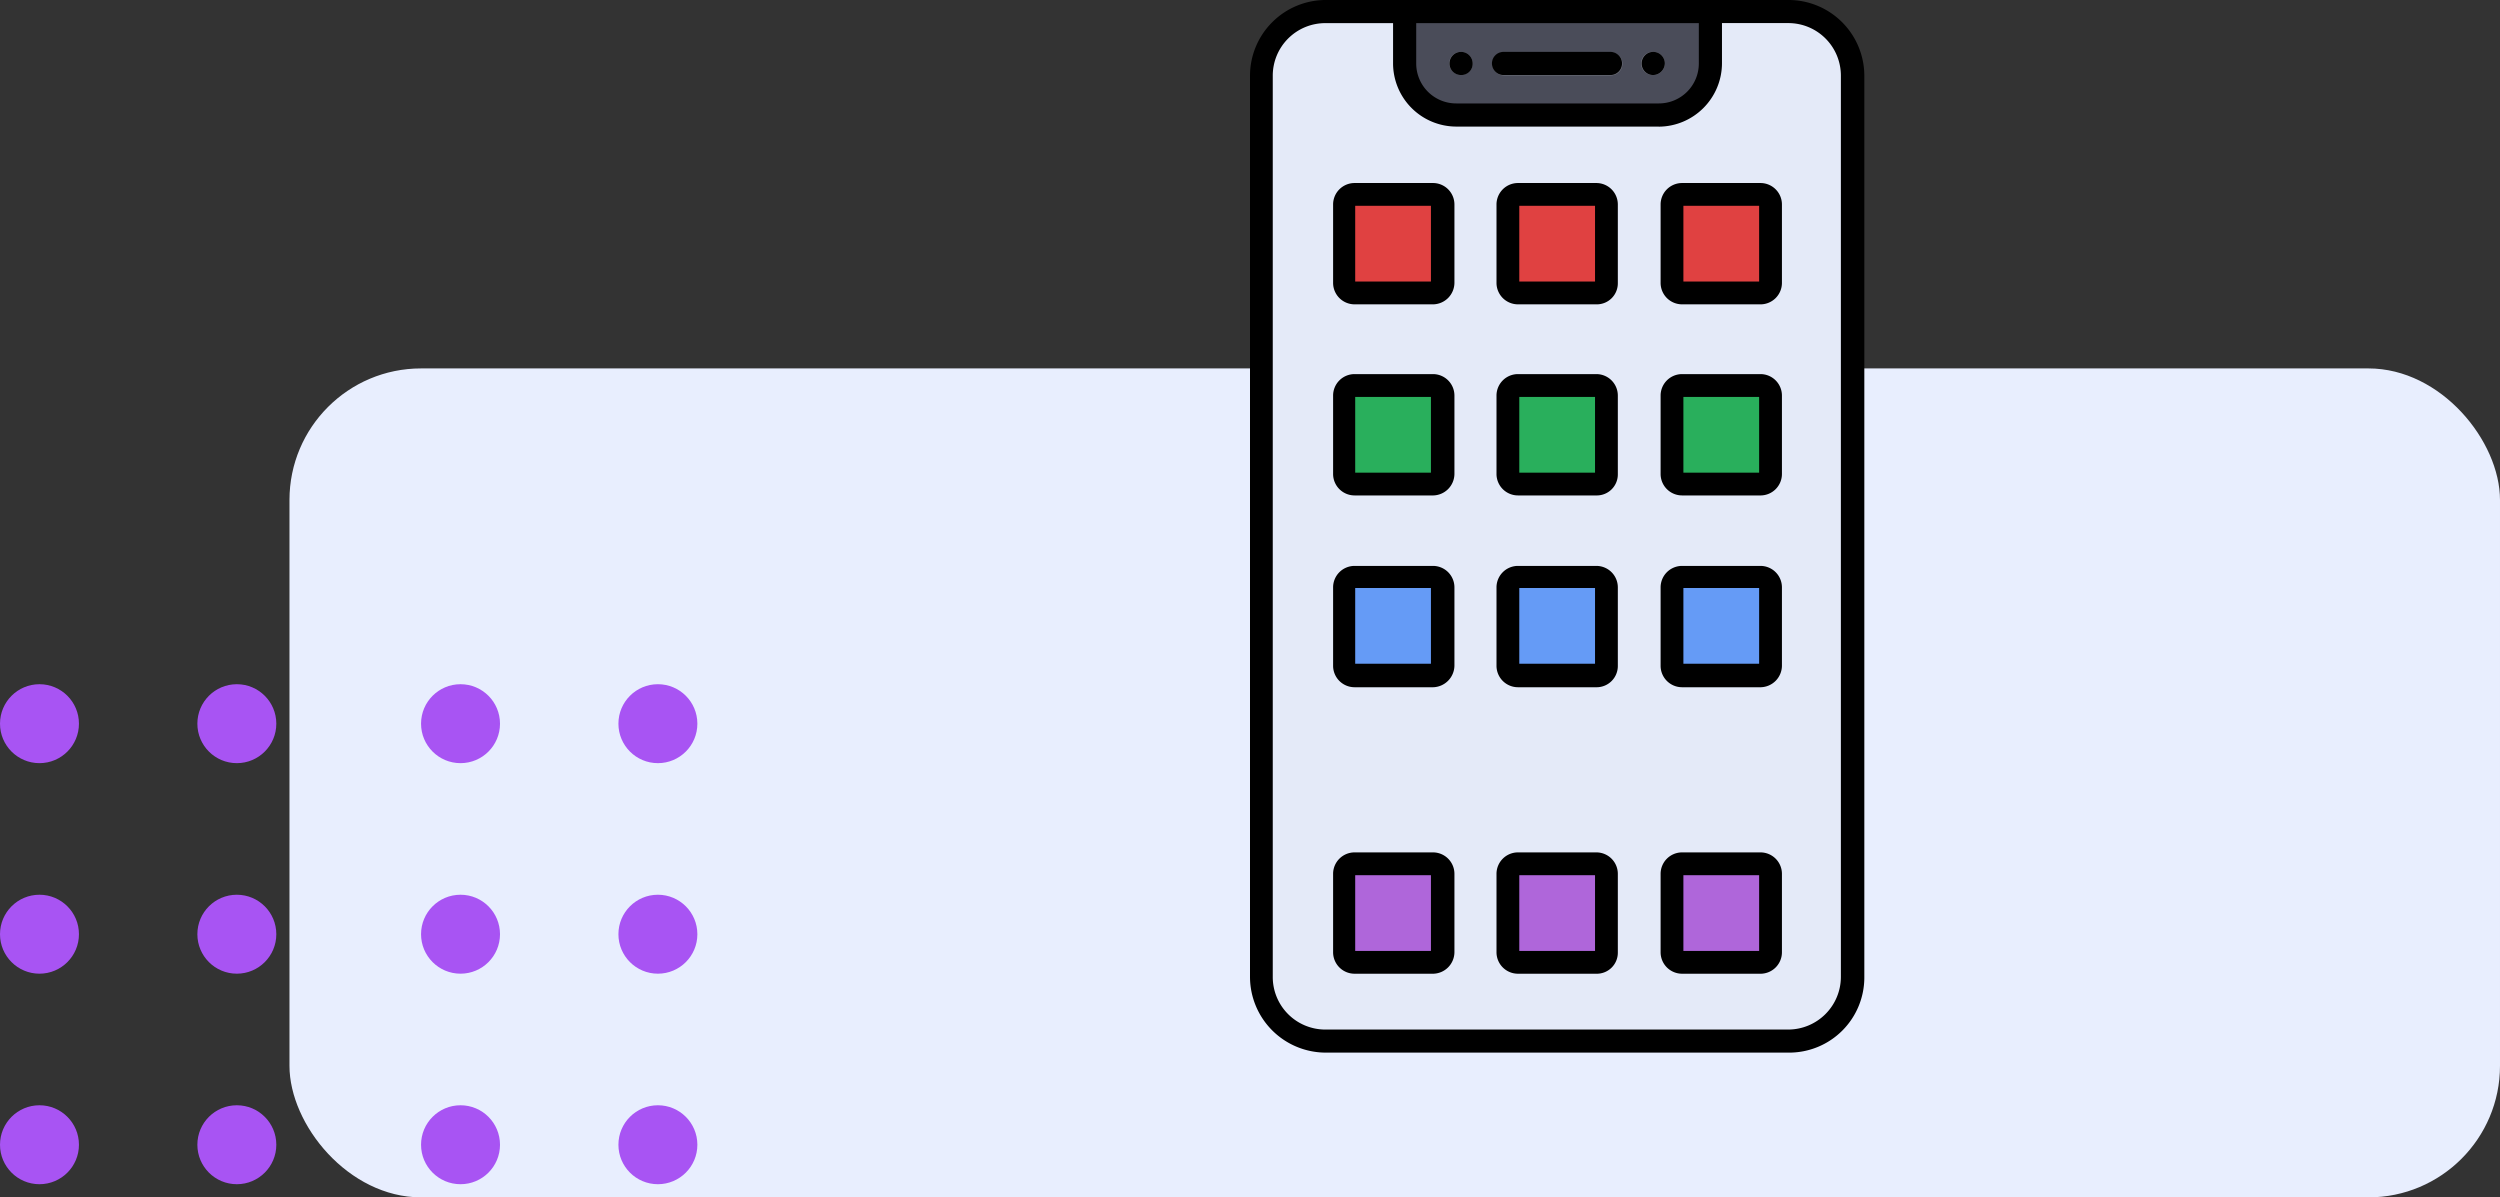 <svg xmlns="http://www.w3.org/2000/svg" xmlns:xlink="http://www.w3.org/1999/xlink" width="190" height="91" viewBox="0 0 190 91">
  <rect x="0" y="0" width="190" height="91" fill="#333333" stroke="none"/>
  <defs>
    <clipPath id="clip-path">
      <rect width="57" height="39" fill="none"/>
    </clipPath>
  </defs>
  <g id="Grupo_1103326" data-name="Grupo 1103326" transform="translate(-1230 -821.848)">
    <rect id="Rectángulo_401078" data-name="Rectángulo 401078" width="168" height="63" rx="10" transform="translate(1252 849.848)" fill="#e8eefe"/>
    <g id="Cuadrícula_de_repetición_14" data-name="Cuadrícula de repetición 14" transform="translate(1230 873.848)" clip-path="url(#clip-path)">
      <g transform="translate(-180 -1074)">
        <circle id="Elipse_9675" data-name="Elipse 9675" cx="3" cy="3" r="3" transform="translate(180 1074)" fill="#a854f3"/>
        <circle id="Elipse_9676" data-name="Elipse 9676" cx="3" cy="3" r="3" transform="translate(195 1074)" fill="#a854f3"/>
        <circle id="Elipse_9677" data-name="Elipse 9677" cx="3" cy="3" r="3" transform="translate(212 1074)" fill="#a854f3"/>
        <circle id="Elipse_9678" data-name="Elipse 9678" cx="3" cy="3" r="3" transform="translate(227 1074)" fill="#a854f3"/>
        <circle id="Elipse_9679" data-name="Elipse 9679" cx="3" cy="3" r="3" transform="translate(244 1074)" fill="#a854f3"/>
        <circle id="Elipse_9680" data-name="Elipse 9680" cx="3" cy="3" r="3" transform="translate(259 1074)" fill="#a854f3"/>
      </g>
      <g transform="translate(-180 -1058)">
        <circle id="Elipse_9675-2" data-name="Elipse 9675" cx="3" cy="3" r="3" transform="translate(180 1074)" fill="#a854f3"/>
        <circle id="Elipse_9676-2" data-name="Elipse 9676" cx="3" cy="3" r="3" transform="translate(195 1074)" fill="#a854f3"/>
        <circle id="Elipse_9677-2" data-name="Elipse 9677" cx="3" cy="3" r="3" transform="translate(212 1074)" fill="#a854f3"/>
        <circle id="Elipse_9678-2" data-name="Elipse 9678" cx="3" cy="3" r="3" transform="translate(227 1074)" fill="#a854f3"/>
        <circle id="Elipse_9679-2" data-name="Elipse 9679" cx="3" cy="3" r="3" transform="translate(244 1074)" fill="#a854f3"/>
        <circle id="Elipse_9680-2" data-name="Elipse 9680" cx="3" cy="3" r="3" transform="translate(259 1074)" fill="#a854f3"/>
      </g>
      <g transform="translate(-180 -1042)">
        <circle id="Elipse_9675-3" data-name="Elipse 9675" cx="3" cy="3" r="3" transform="translate(180 1074)" fill="#a854f3"/>
        <circle id="Elipse_9676-3" data-name="Elipse 9676" cx="3" cy="3" r="3" transform="translate(195 1074)" fill="#a854f3"/>
        <circle id="Elipse_9677-3" data-name="Elipse 9677" cx="3" cy="3" r="3" transform="translate(212 1074)" fill="#a854f3"/>
        <circle id="Elipse_9678-3" data-name="Elipse 9678" cx="3" cy="3" r="3" transform="translate(227 1074)" fill="#a854f3"/>
        <circle id="Elipse_9679-3" data-name="Elipse 9679" cx="3" cy="3" r="3" transform="translate(244 1074)" fill="#a854f3"/>
        <circle id="Elipse_9680-3" data-name="Elipse 9680" cx="3" cy="3" r="3" transform="translate(259 1074)" fill="#a854f3"/>
      </g>
    </g>
    <g id="Grupo_1099979" data-name="Grupo 1099979" transform="translate(1156.6 716.047)">
      <g id="Layer_x0020_1" transform="translate(168.4 105.8)">
        <g id="_319707120" transform="translate(0 0)">
          <g id="Grupo_1099977" data-name="Grupo 1099977" transform="translate(0.853 0.906)">
            <g id="Grupo_1099976" data-name="Grupo 1099976">
              <path id="_224388096" d="M176.477,109.2h5.969l11.619,3.464,11.619-3.464h5.969a4.879,4.879,0,0,1,4.877,4.877v68.488a4.879,4.879,0,0,1-4.877,4.877H176.477a4.879,4.879,0,0,1-4.877-4.877V114.077A4.9,4.9,0,0,1,176.477,109.2Z" transform="translate(-171.6 -109.2)" fill="#5c5e71" fill-rule="evenodd"/>
              <path id="_224387952" d="M176.549,109.2h35.177a4.879,4.879,0,0,1,4.877,4.877v68.488a4.879,4.879,0,0,1-4.877,4.877h-35.15a4.879,4.879,0,0,1-4.877-4.877V114.077A4.856,4.856,0,0,1,176.549,109.2Z" transform="translate(-171.673 -109.2)" fill="#e4eaf8" fill-rule="evenodd"/>
              <path id="_224387928" d="M195.973,161.1h5.969a.773.773,0,0,1,.773.773v5.969a.773.773,0,0,1-.773.773h-5.969a.773.773,0,0,1-.773-.773v-5.969A.791.791,0,0,1,195.973,161.1Z" transform="translate(-188.911 -147.269)" fill="#e04141" fill-rule="evenodd"/>
              <path id="_224387544" d="M242.742,161.1h6a.773.773,0,0,1,.773.773v5.969a.773.773,0,0,1-.773.773h-5.969a.773.773,0,0,1-.773-.773v-5.969A.735.735,0,0,1,242.742,161.1Z" transform="translate(-223.235 -147.269)" fill="#e04141" fill-rule="evenodd"/>
              <path id="_224387640" d="M289.373,161.1h5.969a.773.773,0,0,1,.773.773v5.969a.773.773,0,0,1-.773.773h-5.969a.773.773,0,0,1-.773-.773v-5.969A.791.791,0,0,1,289.373,161.1Z" transform="translate(-257.421 -147.269)" fill="#e04141" fill-rule="evenodd"/>
              <path id="_224388168" d="M195.973,215.8h5.969a.773.773,0,0,1,.773.773v5.943a.773.773,0,0,1-.773.773h-5.969a.773.773,0,0,1-.773-.773v-5.969A.787.787,0,0,1,195.973,215.8Z" transform="translate(-188.911 -187.392)" fill="#29af5c" fill-rule="evenodd"/>
              <path id="_221312312" d="M242.742,215.8h6a.773.773,0,0,1,.773.773v5.943a.773.773,0,0,1-.773.773h-5.969a.773.773,0,0,1-.773-.773v-5.969A.728.728,0,0,1,242.742,215.8Z" transform="translate(-223.235 -187.392)" fill="#29af5c" fill-rule="evenodd"/>
              <path id="_221311952" d="M289.373,215.8h5.969a.773.773,0,0,1,.773.773v5.943a.773.773,0,0,1-.773.773h-5.969a.773.773,0,0,1-.773-.773v-5.969A.787.787,0,0,1,289.373,215.8Z" transform="translate(-257.421 -187.392)" fill="#29af5c" fill-rule="evenodd"/>
              <path id="_221312288" d="M195.973,270.4h5.969a.773.773,0,0,1,.773.773v5.969a.773.773,0,0,1-.773.773h-5.969a.773.773,0,0,1-.773-.773v-5.969A.773.773,0,0,1,195.973,270.4Z" transform="translate(-188.911 -227.442)" fill="#659bf6" fill-rule="evenodd"/>
              <path id="_221311904" d="M242.742,270.4h6a.773.773,0,0,1,.773.773v5.969a.773.773,0,0,1-.773.773h-5.969a.773.773,0,0,1-.773-.773v-5.969A.721.721,0,0,1,242.742,270.4Z" transform="translate(-223.235 -227.442)" fill="#659bf6" fill-rule="evenodd"/>
              <path id="_221311400" d="M289.373,270.4h5.969a.773.773,0,0,1,.773.773v5.969a.773.773,0,0,1-.773.773h-5.969a.773.773,0,0,1-.773-.773v-5.969A.773.773,0,0,1,289.373,270.4Z" transform="translate(-257.421 -227.442)" fill="#659bf6" fill-rule="evenodd"/>
              <path id="_221311304" d="M195.973,352h5.969a.773.773,0,0,1,.773.773v5.969a.773.773,0,0,1-.773.773h-5.969a.773.773,0,0,1-.773-.773v-5.969A.81.81,0,0,1,195.973,352Z" transform="translate(-188.911 -287.296)" fill="#af66da" fill-rule="evenodd"/>
              <path id="_221310416" d="M242.742,352h6a.773.773,0,0,1,.773.773v5.969a.773.773,0,0,1-.773.773h-5.969a.773.773,0,0,1-.773-.773v-5.969A.75.75,0,0,1,242.742,352Z" transform="translate(-223.235 -287.296)" fill="#af66da" fill-rule="evenodd"/>
              <path id="_221311088" d="M289.373,352h5.969a.773.773,0,0,1,.773.773v5.969a.773.773,0,0,1-.773.773h-5.969a.773.773,0,0,1-.773-.773v-5.969A.81.81,0,0,1,289.373,352Z" transform="translate(-257.421 -287.296)" fill="#af66da" fill-rule="evenodd"/>
              <path id="_221310608" d="M212.4,109.2h23.238v3.917a3.924,3.924,0,0,1-3.917,3.917h-15.4a3.924,3.924,0,0,1-3.917-3.917Z" transform="translate(-201.527 -109.2)" fill="#4a4c59" fill-rule="evenodd"/>
            </g>
            <path id="_221311160" d="M238.379,120.7a.879.879,0,1,0,0,1.759h8.128a.879.879,0,0,0,0-1.759Z" transform="translate(-219.938 -117.635)" fill="#7b7d86"/>
            <path id="_221310632" d="M280.906,122.359a.879.879,0,0,0,0-1.759h-.027a.88.88,0,1,0,.027,1.759Z" transform="translate(-251.113 -117.562)" fill="#7b7d86"/>
            <path id="_221310896" d="M226.106,122.359a.879.879,0,1,0,0-1.759h-.027a.887.887,0,0,0-.879.879A.929.929,0,0,0,226.106,122.359Z" transform="translate(-210.916 -117.562)" fill="#7b7d86"/>
          </g>
          <g id="Grupo_1099978" data-name="Grupo 1099978">
            <path id="_319707432" d="M229.4,115.494H214a4.811,4.811,0,0,1-4.8-4.8v-3.917a.879.879,0,1,1,1.759,0V110.7A3.037,3.037,0,0,0,214,113.735h15.4a3.037,3.037,0,0,0,3.038-3.038v-3.917a.879.879,0,1,1,1.759,0V110.7a4.828,4.828,0,0,1-4.8,4.8Z" transform="translate(-198.327 -105.873)" fill-rule="evenodd"/>
            <path id="_319706328" d="M174.13,107.559a3.992,3.992,0,0,0-4,4v68.488a3.992,3.992,0,0,0,4,4h35.177a4.009,4.009,0,0,0,4-4V111.556a3.992,3.992,0,0,0-4-4Zm35.2,78.241H174.156a5.766,5.766,0,0,1-5.756-5.756V111.556a5.766,5.766,0,0,1,5.756-5.756h35.177a5.766,5.766,0,0,1,5.756,5.756v68.488A5.715,5.715,0,0,1,209.333,185.8Z" transform="translate(-168.4 -105.8)" fill-rule="evenodd"/>
            <path id="_319706184" d="M246.407,122.359h-8.128a.879.879,0,0,1,0-1.759h8.128a.879.879,0,0,1,0,1.759Z" transform="translate(-219.012 -116.656)" fill-rule="evenodd"/>
            <path id="_319706256" d="M280.979,122.359a.87.87,0,0,1-.879-.879.879.879,0,0,1,1.759,0A.905.905,0,0,1,280.979,122.359Z" transform="translate(-250.333 -116.656)" fill-rule="evenodd"/>
            <path id="_319706688" d="M226.179,122.359a.87.87,0,0,1-.879-.879.879.879,0,0,1,1.759,0A.854.854,0,0,1,226.179,122.359Z" transform="translate(-210.137 -116.656)" fill-rule="evenodd"/>
            <path id="_319706568" d="M193.779,165.488h5.756v-5.756h-5.756Zm5.916,1.732h-5.969a1.632,1.632,0,0,1-1.626-1.626v-5.969A1.632,1.632,0,0,1,193.726,158h5.969a1.632,1.632,0,0,1,1.626,1.626v5.969A1.65,1.65,0,0,1,199.695,167.221Z" transform="translate(-185.784 -144.089)" fill-rule="evenodd"/>
            <path id="_319706664" d="M240.432,165.488h5.756v-5.756h-5.756Zm5.863,1.732h-5.969a1.632,1.632,0,0,1-1.626-1.626v-5.969A1.632,1.632,0,0,1,240.326,158h5.969a1.632,1.632,0,0,1,1.626,1.626v5.969A1.6,1.6,0,0,1,246.295,167.221Z" transform="translate(-219.966 -144.089)" fill-rule="evenodd"/>
            <path id="_319706520" d="M287.232,165.488h5.756v-5.756h-5.756Zm5.863,1.732h-5.969a1.632,1.632,0,0,1-1.626-1.626v-5.969A1.632,1.632,0,0,1,287.126,158h5.969a1.632,1.632,0,0,1,1.626,1.626v5.969A1.632,1.632,0,0,1,293.095,167.221Z" transform="translate(-254.294 -144.089)" fill-rule="evenodd"/>
            <path id="_319706472" d="M193.779,219.988h5.756v-5.756h-5.756Zm5.916,1.732h-5.969a1.632,1.632,0,0,1-1.626-1.626v-5.969a1.632,1.632,0,0,1,1.626-1.626h5.969a1.632,1.632,0,0,1,1.626,1.626v5.969A1.65,1.65,0,0,1,199.695,221.721Z" transform="translate(-185.784 -184.066)" fill-rule="evenodd"/>
            <path id="_319706784" d="M240.432,219.988h5.756v-5.756h-5.756Zm5.863,1.732h-5.969a1.632,1.632,0,0,1-1.626-1.626v-5.969a1.632,1.632,0,0,1,1.626-1.626h5.969a1.632,1.632,0,0,1,1.626,1.626v5.969A1.6,1.6,0,0,1,246.295,221.721Z" transform="translate(-219.966 -184.066)" fill-rule="evenodd"/>
            <path id="_319706352" d="M287.232,219.988h5.756v-5.756h-5.756Zm5.863,1.732h-5.969a1.632,1.632,0,0,1-1.626-1.626v-5.969a1.632,1.632,0,0,1,1.626-1.626h5.969a1.632,1.632,0,0,1,1.626,1.626v5.969A1.632,1.632,0,0,1,293.095,221.721Z" transform="translate(-254.294 -184.066)" fill-rule="evenodd"/>
            <path id="_319707792" d="M193.779,274.635h5.756v-5.756h-5.756Zm5.916,1.785h-5.969a1.632,1.632,0,0,1-1.626-1.626v-5.969a1.632,1.632,0,0,1,1.626-1.626h5.969a1.632,1.632,0,0,1,1.626,1.626v5.969A1.668,1.668,0,0,1,199.695,276.421Z" transform="translate(-185.784 -224.189)" fill-rule="evenodd"/>
            <path id="_319708104" d="M240.432,274.635h5.756v-5.756h-5.756Zm5.863,1.785h-5.969a1.632,1.632,0,0,1-1.626-1.626v-5.969a1.632,1.632,0,0,1,1.626-1.626h5.969a1.632,1.632,0,0,1,1.626,1.626v5.969A1.615,1.615,0,0,1,246.295,276.421Z" transform="translate(-219.966 -224.189)" fill-rule="evenodd"/>
            <path id="_319707744" d="M287.232,274.635h5.756v-5.756h-5.756Zm5.863,1.785h-5.969a1.632,1.632,0,0,1-1.626-1.626v-5.969a1.632,1.632,0,0,1,1.626-1.626h5.969a1.632,1.632,0,0,1,1.626,1.626v5.969A1.65,1.65,0,0,1,293.095,276.421Z" transform="translate(-254.294 -224.189)" fill-rule="evenodd"/>
            <path id="_319708008" d="M193.779,356.388h5.756v-5.756h-5.756Zm5.916,1.732h-5.969a1.632,1.632,0,0,1-1.626-1.626v-5.969a1.632,1.632,0,0,1,1.626-1.626h5.969a1.632,1.632,0,0,1,1.626,1.626v5.969A1.65,1.65,0,0,1,199.695,358.121Z" transform="translate(-185.784 -284.116)" fill-rule="evenodd"/>
            <path id="_319707720" d="M240.432,356.388h5.756v-5.756h-5.756Zm5.863,1.732h-5.969a1.632,1.632,0,0,1-1.626-1.626v-5.969a1.632,1.632,0,0,1,1.626-1.626h5.969a1.632,1.632,0,0,1,1.626,1.626v5.969A1.6,1.6,0,0,1,246.295,358.121Z" transform="translate(-219.966 -284.116)" fill-rule="evenodd"/>
            <path id="_319707336" d="M287.232,356.388h5.756v-5.756h-5.756Zm5.863,1.732h-5.969a1.632,1.632,0,0,1-1.626-1.626v-5.969a1.632,1.632,0,0,1,1.626-1.626h5.969a1.632,1.632,0,0,1,1.626,1.626v5.969A1.632,1.632,0,0,1,293.095,358.121Z" transform="translate(-254.294 -284.116)" fill-rule="evenodd"/>
          </g>
        </g>
      </g>
    </g>
  </g>
</svg>
